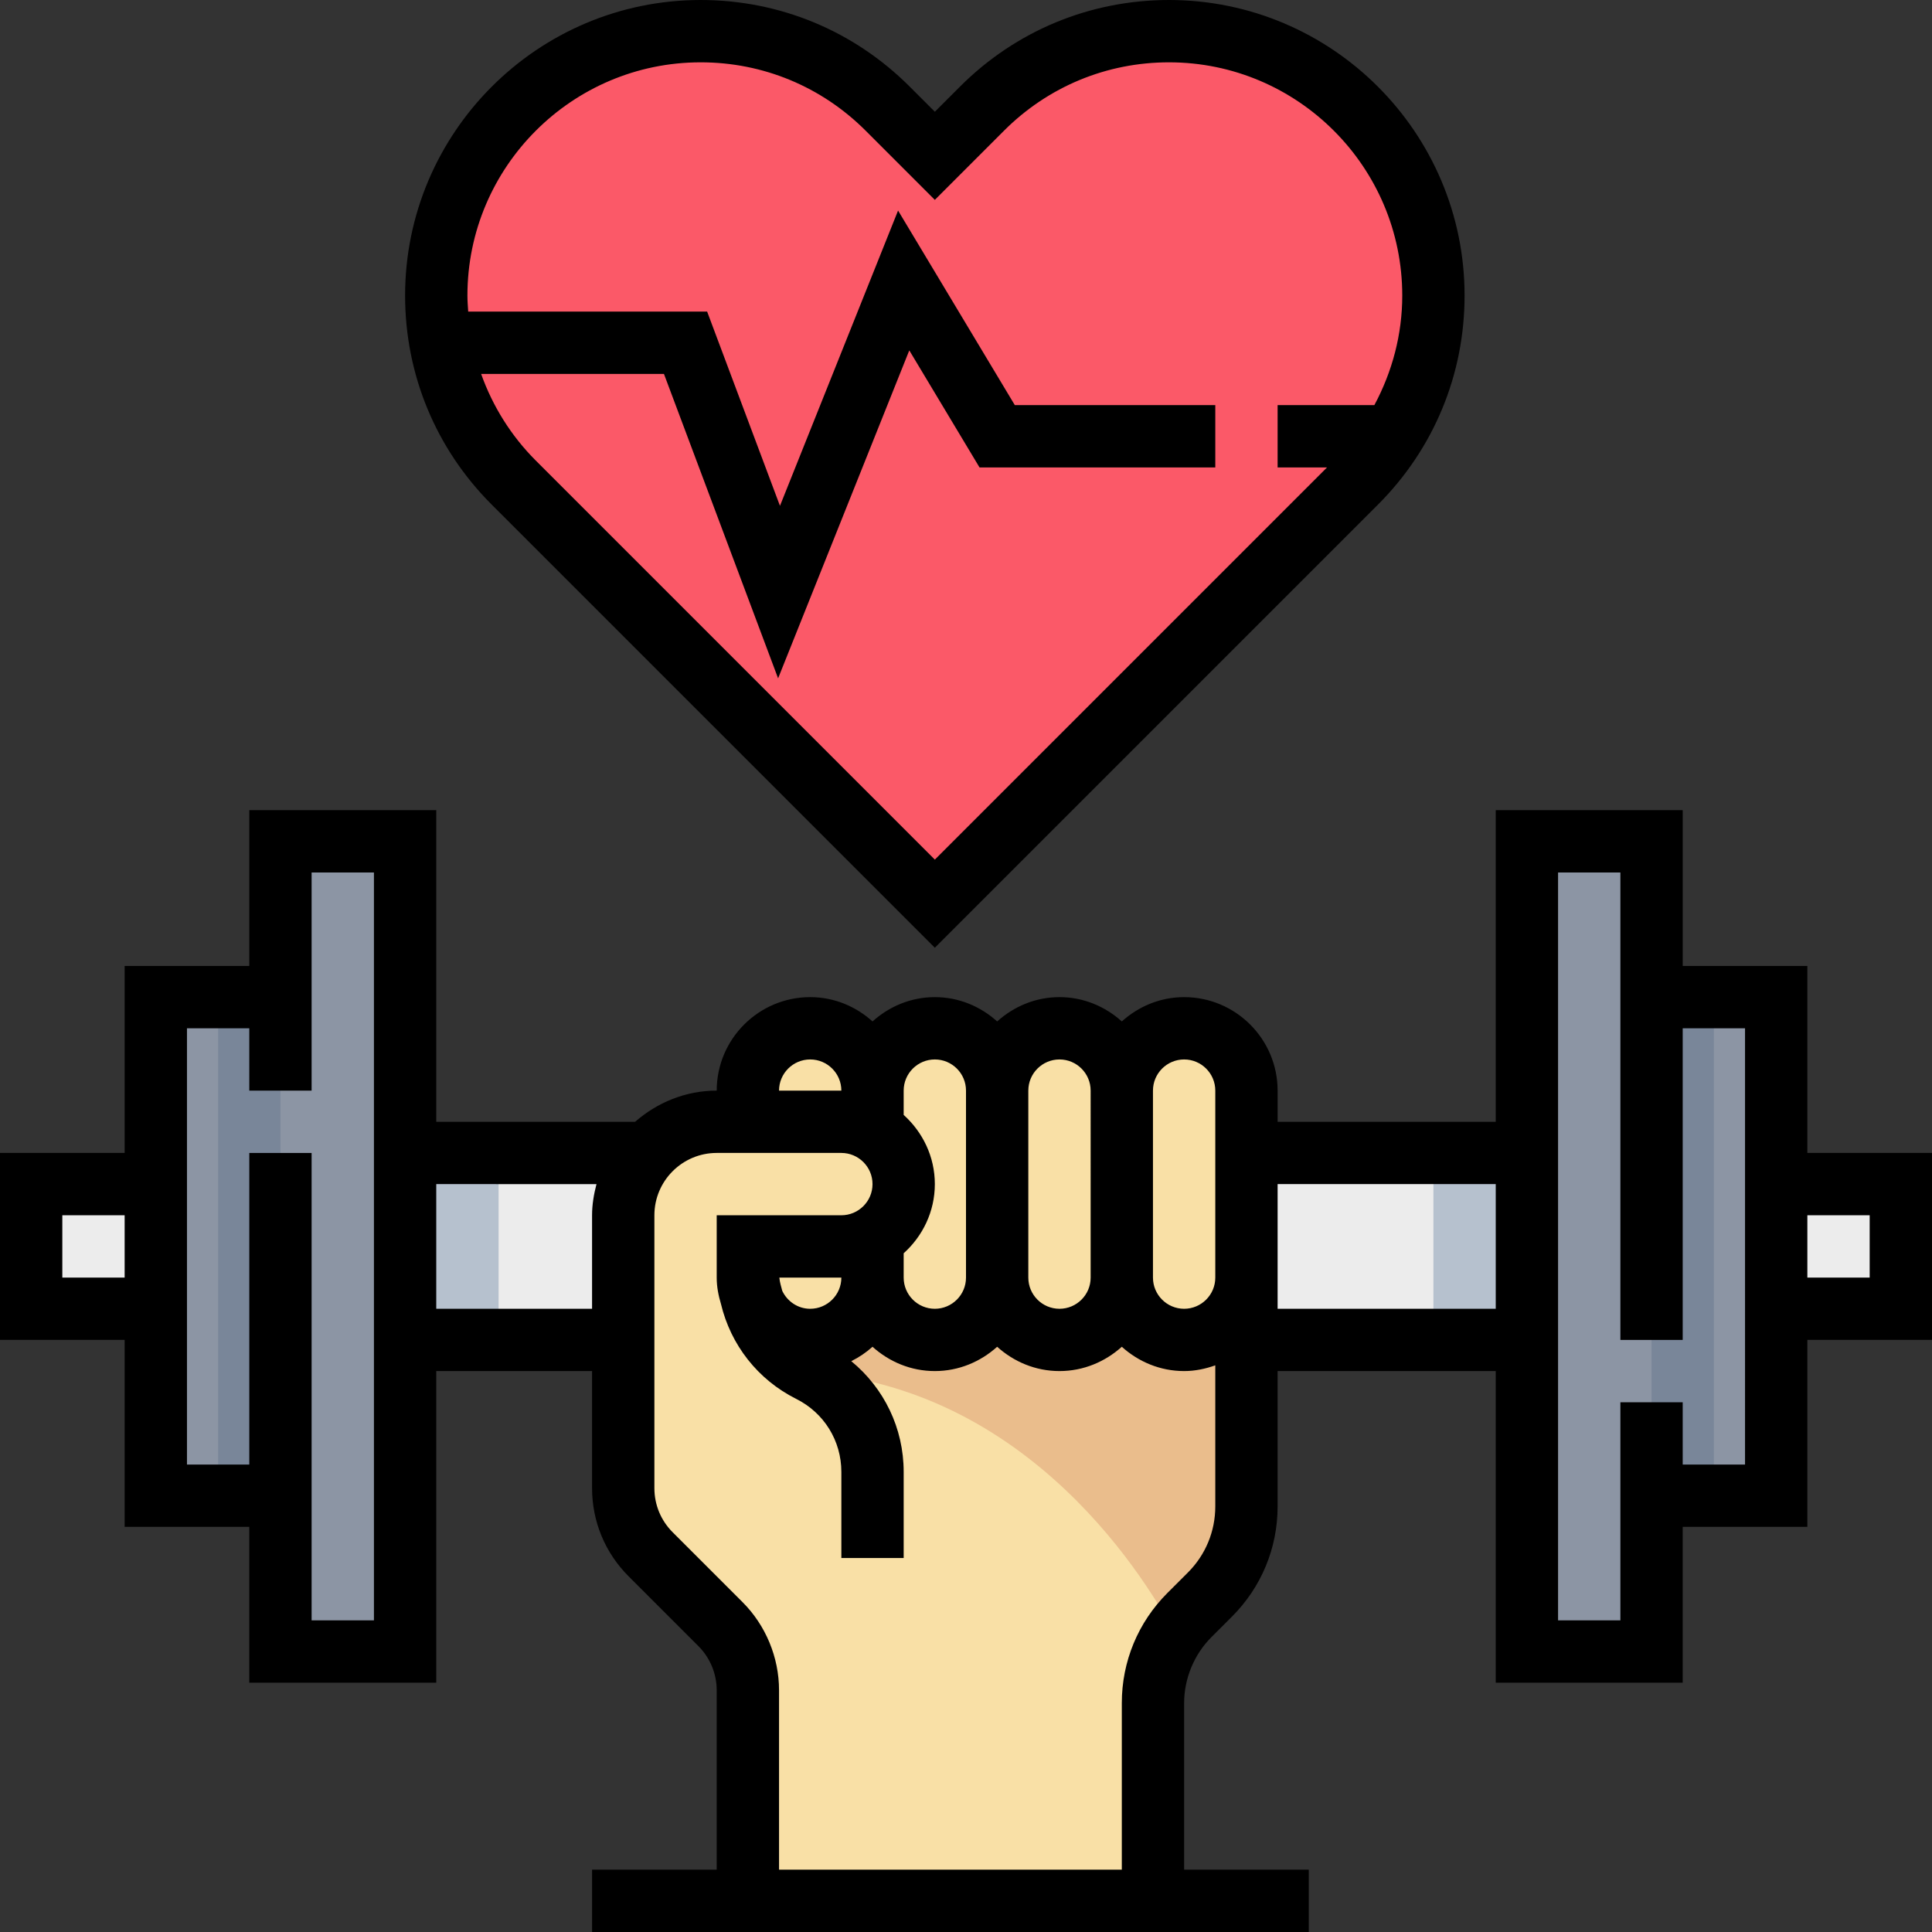 <?xml version="1.0" encoding="iso-8859-1"?>
<!-- Generator: Adobe Illustrator 19.0.0, SVG Export Plug-In . SVG Version: 6.00 Build 0)  -->
<svg version="1.1" id="Capa_1" xmlns="http://www.w3.org/2000/svg" xmlns:xlink="http://www.w3.org/1999/xlink" x="0px" y="0px"
	 viewBox="0 0 496 496" style="enable-background:new 0 0 496 496;" xml:space="preserve">
<rect x="0" y="0" width="496" height="496" fill="#333333" stroke="none"/>
<polygon style="fill:#ECECEC;" points="40,304 8,304 8,336 40,336 456,336 488,336 488,304 456,304 "/>
<path style="fill:#F9E0A6;" d="M192,304v184h104v-50.752c0-8.488,3.368-16.624,9.376-22.624l5.256-5.256
	c6-6.008,9.368-14.144,9.368-22.632V304H192z"/>
<path style="fill:#EABD8C;" d="M192,352h8c60.888,0,93.072,51.344,101.584,67.24c1.12-1.64,2.368-3.2,3.784-4.616l5.256-5.256
	c6.008-6.008,9.376-14.144,9.376-22.632V312H192V352z"/>
<rect x="96" y="296" style="fill:#ECECEC;" width="304" height="48"/>
<g>
	<rect x="176" y="296" style="fill:#B6C1CE;" width="144" height="48"/>
	<rect x="368" y="296" style="fill:#B6C1CE;" width="32" height="48"/>
	<rect x="96" y="296" style="fill:#B6C1CE;" width="32" height="48"/>
</g>
<g>
	<polygon style="fill:#8C95A4;" points="72,216 72,256 40,256 40,384 72,384 72,424 104,424 104,216 	"/>
	<polygon style="fill:#8C95A4;" points="424,256 424,216 392,216 392,424 424,424 424,384 456,384 456,256 	"/>
</g>
<path style="fill:#FB5968;" d="M240,232L131.88,123.88c-12.728-12.728-19.88-30-19.88-48l0,0C112,38.392,142.392,8,179.88,8l0,0
	c18,0,35.272,7.152,48,19.88L240,40l12.12-12.12c12.728-12.728,30-19.88,48-19.88l0,0C337.608,8,368,38.392,368,75.88l0,0
	c0,18-7.152,35.272-19.88,48L240,232z"/>
<g>
	<path style="fill:#F9E0A6;" d="M320,279.992V328c0,8.84-7.16,16-16,16l0,0c-8.84,0-16-7.16-16-16v-48.008c0-8.84,7.16-16,16-16l0,0
		C312.84,263.992,320,271.152,320,279.992z"/>
	<path style="fill:#F9E0A6;" d="M288,279.992V328c0,8.84-7.16,16-16,16l0,0c-8.84,0-16-7.16-16-16v-48.008c0-8.84,7.16-16,16-16l0,0
		C280.84,263.992,288,271.152,288,279.992z"/>
	<path style="fill:#F9E0A6;" d="M256,280v48.008c0,8.84-7.16,16-16,16l0,0c-8.84,0-16-7.16-16-16V280c0-8.84,7.16-16,16-16l0,0
		C248.84,264,256,271.16,256,280z"/>
	<path style="fill:#F9E0A6;" d="M224,280.008v48.008c0,8.84-7.16,16-16,16l0,0c-8.84,0-16-7.16-16-16v-48.008c0-8.84,7.16-16,16-16
		l0,0C216.84,264.008,224,271.176,224,280.008z"/>
</g>
<path style="fill:#EABD8C;" d="M192,304v24h24c8.84,0,16-7.16,16-16v-8H192z"/>
<g>
	<rect x="424" y="256" style="fill:#798699;" width="16" height="128"/>
	<rect x="56" y="256" style="fill:#798699;" width="16" height="128"/>
</g>
<path style="fill:#F9E0A6;" d="M216,287.992h-32c-13.256,0-24,10.744-24,24v70.056c0,6.368,2.528,12.472,7.032,16.968l17.944,17.944
	c4.496,4.504,7.024,10.608,7.024,16.968v54.08L224,488v-88.008V377.88c0-10.96-6.192-20.984-16-25.888s-16-14.928-16-25.888v-6.112
	h24c8.84,0,16-7.16,16-16l0,0C232,295.152,224.84,287.992,216,287.992z"/>
<path d="M300.12,0c-20.272,0-39.328,7.896-53.656,22.224L240,28.688l-6.464-6.464C219.208,7.896,200.152,0,179.88,0
	C138.04,0,104,34.04,104,75.88c0,20.272,7.896,39.328,22.224,53.656L240,243.312l113.776-113.776
	C368.104,115.208,376,96.152,376,75.88C376,34.04,341.96,0,300.12,0z M240,220.688L137.536,118.224
	C131.16,111.84,126.464,104.248,123.52,96h46.936l29.304,78.144l33.68-84.192L251.472,120H312v-16h-51.472L230.56,54.056
	l-30.32,75.808L181.544,80H120.2c-0.088-1.368-0.2-2.736-0.2-4.12C120,42.864,146.864,16,179.88,16c16,0,31.032,6.232,42.344,17.536
	L240,51.312l17.776-17.776C269.088,22.232,284.12,16,300.12,16C333.136,16,360,42.864,360,75.88c0,9.992-2.568,19.552-7.16,28.12
	H328v16h12.688L240,220.688z"/>
<path d="M496,295.992h-32v-48h-32v-40h-48v80h-56v-8c0-13.232-10.768-24-24-24c-6.168,0-11.744,2.408-16,6.24
	c-4.256-3.84-9.832-6.24-16-6.24s-11.744,2.408-16,6.24c-4.256-3.84-9.832-6.24-16-6.24s-11.744,2.408-16,6.24
	c-4.256-3.84-9.832-6.24-16-6.24c-13.232,0-24,10.768-24,24c-8.048,0-15.32,3.088-20.952,8.008L112,287.992v-80H64v40H32v48H0v48h32
	v48h32v40h48v-80h40v30.056c0,8.544,3.328,16.584,9.376,22.632l17.936,17.936c2.984,2.976,4.688,7.104,4.688,11.312V480h-32v16h184
	v-16h-32v-42.76c0-6.32,2.56-12.496,7.024-16.96l5.264-5.256c7.552-7.56,11.712-17.608,11.712-28.288v-34.744h56v80h48v-40h32v-48
	h32V295.992z M304,271.992c4.408,0,8,3.584,8,8v40V328c0,4.416-3.592,8-8,8s-8-3.584-8-8v-48.008
	C296,275.576,299.592,271.992,304,271.992z M272,271.992c4.408,0,8,3.584,8,8V328c0,4.416-3.592,8-8,8s-8-3.584-8-8v-48.008
	C264,275.576,267.592,271.992,272,271.992z M240,271.992c4.408,0,8,3.584,8,8V328c0,4.416-3.592,8-8,8s-8-3.584-8-8v-6.248
	c4.872-4.392,8-10.696,8-17.76s-3.128-13.36-8-17.76v-6.24C232,275.576,235.592,271.992,240,271.992z M216,328c0,4.416-3.592,8-8,8
	c-3.176,0-5.88-1.896-7.168-4.592c-0.296-1.128-0.648-2.24-0.752-3.416L216,328L216,328z M208,271.992c4.408,0,8,3.584,8,8h-16
	C200,275.576,203.592,271.992,208,271.992z M16,327.992v-16h16v16H16z M96,415.992H80V296H64v79.992H48v-112h16V280h16v-56.008h16
	V415.992z M112,335.992v-32L153.136,304c-0.672,2.568-1.136,5.216-1.136,7.992v24H112z M304.976,403.704l-5.264,5.256
	C292.16,416.512,288,426.552,288,437.24V480h-88v-46.072c0-8.432-3.416-16.672-9.376-22.624l-17.936-17.936
	c-3.024-3.024-4.688-7.048-4.688-11.32v-70.056c0-8.824,7.176-16,16-16h32c4.408,0,8,3.584,8,8s-3.592,8-8,8h-32V320v6.104V328
	c0,2.368,0.448,4.616,1.096,6.776c2.504,10.456,9.4,19.4,19.328,24.368C211.568,362.72,216,369.888,216,377.88v22.112h16V377.88
	c0-11.248-5.04-21.512-13.456-28.432c1.992-0.984,3.824-2.224,5.456-3.696c4.256,3.84,9.832,6.24,16,6.24s11.744-2.408,16-6.24
	c4.256,3.84,9.832,6.24,16,6.24s11.744-2.408,16-6.24c4.256,3.84,9.832,6.24,16,6.24c2.816,0,5.488-0.576,8-1.472v36.208
	C312,393.144,309.504,399.168,304.976,403.704z M328,335.992V328v-8.008v-16h56v32H328z M448,375.992h-16V360h-16v55.992h-16v-192
	h16V344h16v-80.008h16V375.992z M480,327.992h-16v-16h16V327.992z"/>
<g>
</g>
<g>
</g>
<g>
</g>
<g>
</g>
<g>
</g>
<g>
</g>
<g>
</g>
<g>
</g>
<g>
</g>
<g>
</g>
<g>
</g>
<g>
</g>
<g>
</g>
<g>
</g>
<g>
</g>
</svg>
